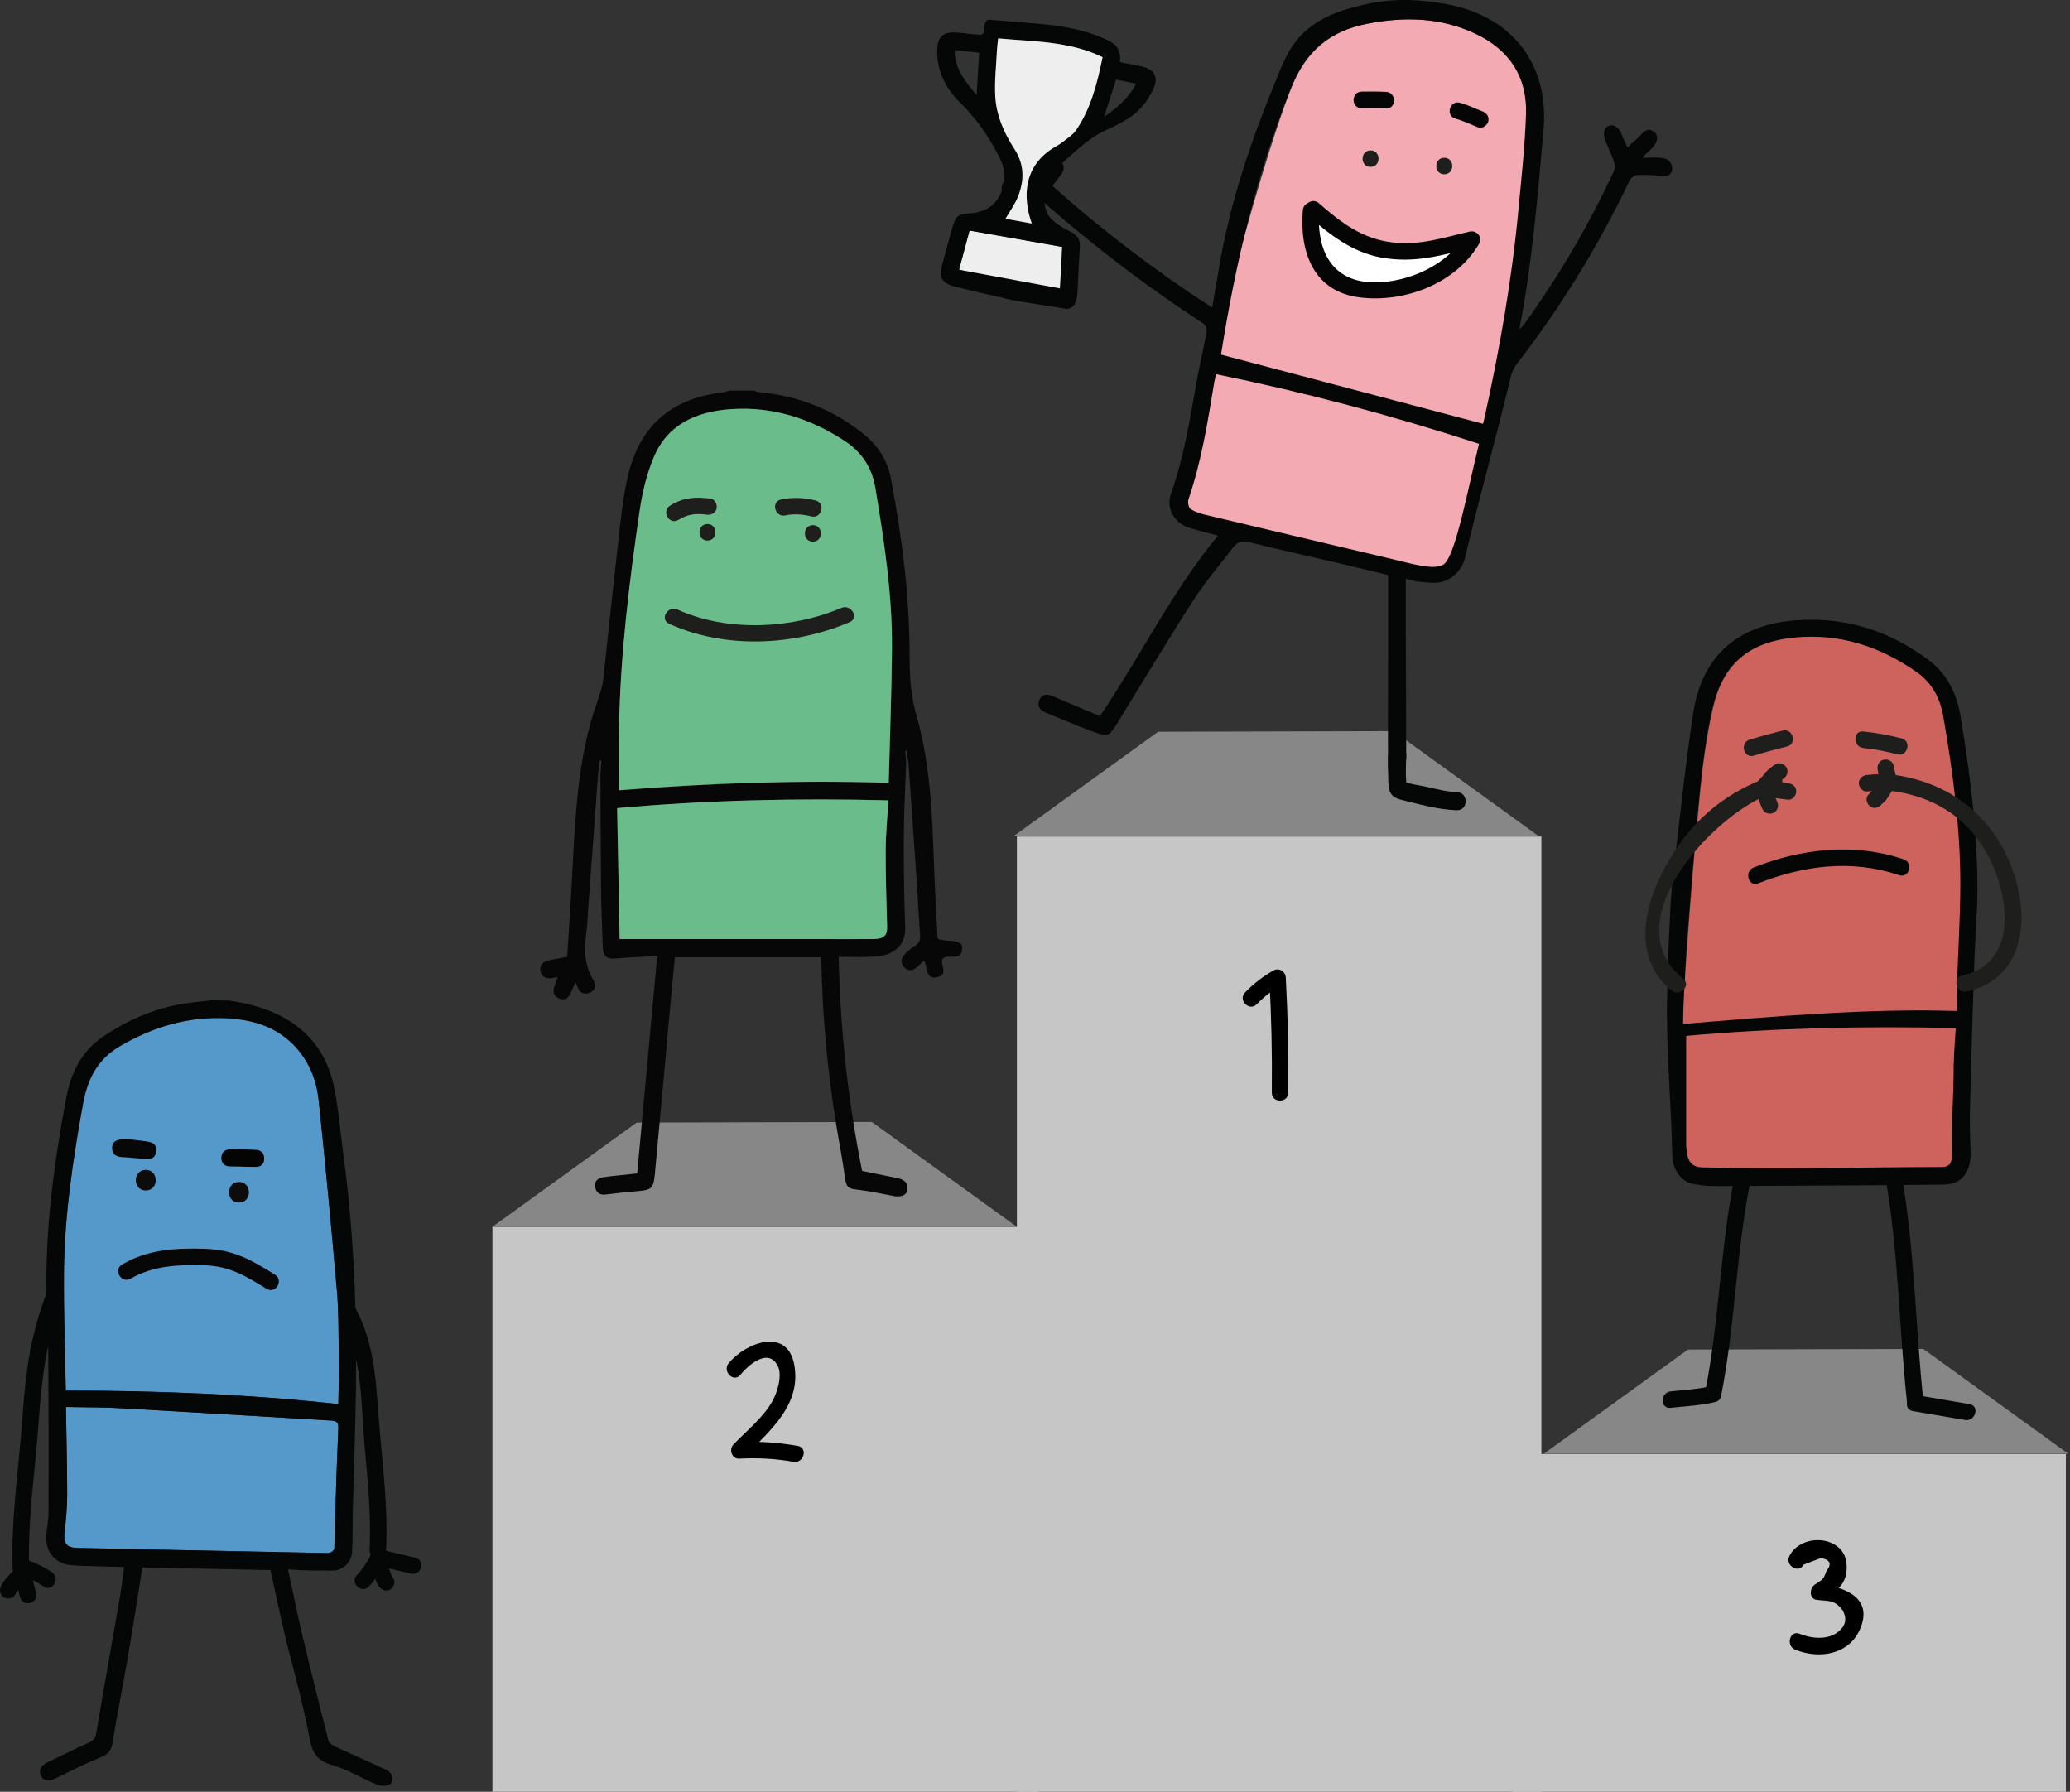 <?xml version="1.0" encoding="UTF-8"?>
<svg id="Lag_1" data-name="Lag 1" xmlns="http://www.w3.org/2000/svg" viewBox="0 0 301.02 260.53">
  <rect x="0" y="0" width="301.02" height="260.53" fill="#333333" stroke="none"/>
  <defs>
    <style>
      .cls-1 {
        fill: #050506;
      }

      .cls-1, .cls-2, .cls-3, .cls-4, .cls-5, .cls-6, .cls-7, .cls-8, .cls-9, .cls-10, .cls-11, .cls-12, .cls-13, .cls-14, .cls-15, .cls-16 {
        stroke-width: 0px;
      }

      .cls-2 {
        fill: #ce635d;
      }

      .cls-3 {
        fill: #040404;
      }

      .cls-4 {
        fill: #edeeed;
      }

      .cls-6 {
        fill: #5599ca;
      }

      .cls-7 {
        fill: #fff;
      }

      .cls-8 {
        fill: #f4aab2;
      }

      .cls-9 {
        fill: #0c0c0c;
      }

      .cls-10 {
        fill: #878787;
      }

      .cls-11 {
        fill: #1e1e1c;
      }

      .cls-12 {
        fill: #070708;
      }

      .cls-13 {
        fill: #050606;
      }

      .cls-14 {
        fill: #c6c6c6;
      }

      .cls-15 {
        fill: #444;
      }

      .cls-16 {
        fill: #6abc8b;
      }
    </style>
  </defs>
  <g>
    <rect class="cls-14" x="147.88" y="121.64" width="76.27" height="138.89"/>
    <rect class="cls-14" x="71.61" y="178.39" width="79.24" height="82.15"/>
    <rect class="cls-14" x="219.99" y="211.41" width="80.43" height="49.12"/>
    <polygon class="cls-10" points="147.87 178.38 71.61 178.38 92.58 163.23 126.78 163.14 147.87 178.38"/>
    <polygon class="cls-10" points="223.71 121.54 223.71 121.55 147.44 121.55 168.41 106.4 202.64 106.31 223.71 121.54"/>
    <polygon class="cls-10" points="300.77 211.38 224.5 211.38 245.46 196.23 245.47 196.23 279.68 196.14 300.77 211.38"/>
    <path class="cls-5" d="m182.77,146.01c1.1-1.13,2.25-2.03,3.62-2.81l-1.81-1.04c.31,5.57.43,11.14.37,16.71-.02,1.54,2.38,1.55,2.4,0,.06-5.58-.07-11.15-.37-16.71-.05-.9-.98-1.51-1.81-1.04-1.55.89-2.86,1.9-4.11,3.19-1.08,1.11.62,2.81,1.7,1.7h0Z"/>
    <path class="cls-5" d="m107.66,199.9c.96-1.17,4.01-4.11,5.45-1.28.69,1.35-.08,3.84-.76,5.07-1.32,2.4-3.82,4.39-5.7,6.35-.68.71-.23,2.11.85,2.05,2.67-.14,5.24-.01,7.88.46,1.51.27,2.16-2.04.64-2.31-2.84-.5-5.63-.7-8.52-.54l.85,2.05c3.63-3.78,8.21-7.48,7.15-13.32-.99-5.45-6.98-3.3-9.53-.22-.98,1.18.71,2.89,1.7,1.7h0Z"/>
    <path class="cls-5" d="m262.28,227.5l2.51-.95c1.36.22,1.63.85.82,1.88-.51,1.43-.63,1.21-1.73,2-.73.53-.84,2.02.29,2.19.79.12,1.84.07,2.55.41,1.26.62,2.2,2.32,1.19,3.63-1.46,1.9-4.24,1.7-6.21.9-1.43-.58-2.05,1.74-.64,2.31,3.51,1.43,7.87.71,9.44-3.02,1.89-4.47-2.06-5.99-5.7-6.55l.29,2.19c1.34-.96,2.68-1.42,3.24-3.11.39-1.2.29-2.91-.53-3.92-1.95-2.38-6.3-1.87-7.59.81-.67,1.39,1.4,2.6,2.07,1.21h0Z"/>
  </g>
  <g>
    <g>
      <g>
        <g>
          <path class="cls-8" d="m211.02,83.74c-12.76-3.37-27.06-5.58-39.68-8.92,2.08-13.13,11.41-49.51,16.49-62.14,2.12-5.27,5.6-8.16,10.96-9.22,5.42-1.07,10.72-.97,15.81,1.44,4.88,2.31,7.54,6.21,7.36,11.67-.15,4.61.92,10.23.49,14.83m-27.09,1.09"/>
          <path class="cls-13" d="m201.86,111.84c-.05-5.16,0-10.31,0-15.47,0-4.22,0-8.44,0-12.76-2.41-.58-4.72-1.14-7.04-1.69-4.35-1.02-8.71-1.98-13.04-3.05-1.02-.25-1.79-.15-2.42.68-1.97,2.57-4.09,5.05-5.84,7.76-3.73,5.79-7.27,11.71-10.88,17.58-1.4,2.28-1.41,2.33-3.96,1.4-2.2-.81-4.36-1.77-6.54-2.64-.93-.37-1.41-1.02-.94-1.97.46-.93,1.27-.73,2.07-.38,2.23.96,4.46,1.88,6.68,2.82,5.92-8.7,10.46-18.13,17.18-26.24-1.34-.36-2.71-.68-4.05-1.08-2.3-.67-3.56-2.87-2.79-5.04,1.83-5.13,2.7-10.48,3.64-15.82.45-2.57,1.07-5.11,1.53-7.67.07-.38-.17-1.03-.47-1.23-8.19-5.33-15.94-11.25-23.3-17.69-.4-.35-1.05-.51-1.6-.57-1.07-.12-2.15-.07-3.23-.16-.76-.07-1.29-.5-1.2-1.35.08-.79.54-1.21,1.37-1.18.52.02,1.03,0,1.71,0-.54-.77-1.02-1.44-1.5-2.11-.52-.73-.57-1.44.2-1.99.74-.53,1.36-.21,1.86.44.65.85,1.27,1.73,1.96,2.67.42-.55.76-1,1.1-1.44.52-.67,1.2-.72,1.84-.27.55.39.64,1.2.26,1.76-.42.63-.91,1.21-1.41,1.88,7.24,6.46,14.93,12.32,23.22,17.7.39-2.25.75-4.4,1.13-6.54,1.58-9.02,4.5-17.62,7.96-26.06,1.02-2.49,1.93-5.04,3.85-7.01,2.75-2.83,6.36-3.85,10.06-4.65.67-.14,2.03-.33,2.82-.39,2.04-.14,2.76-.12,4.78.04.92.07,1.97.23,2.76.35,10.06,1.58,15.72,8.64,14.82,18.56-.86,9.54-1.61,19.09-3.51,28.86.43-.47.66-.67.83-.91,4.98-6.95,9.29-14.29,12.9-22.05.2-.42.16-1.08,0-1.53-.48-1.31-.65-1.54-1.18-2.83-.32-.78-.47-1.92.46-2.28.84-.32,1.57.41,1.9,1.31.36.96.36.79.82,1.86.79-.88,1.13-.95,1.84-1.75.6-.67,1.23-1.18,2.02-.55.66.52.57,1.45-.19,2.28-.57.62-.72.62-1.51,1.5,1.46,0,1.65-.09,2.71.01l.6.12c1.47.49,1.28,2.6-.01,2.51,0,0-.55-.01-.56-.01-1.39-.12-2.04-.16-3.43-.12-.44.01-.96.37-1.15.77-4.53,9.51-10.01,18.43-16.45,26.75-.32.41-.69,1.17-.81,1.68-2.42,10.02-4.27,16.37-6.68,26.39-.22,1.35-1.87,3.91-4.82,3.7-2.46-.19-1.82-.07-3.8-.58,0,2.78,0,5.39,0,8.01.02,6.08.07,12.15.06,18.23m11.39-49.68c2.21-10.02,3.99-20.11,4.94-30.33.43-4.6.94-9.21,1.09-13.82.18-5.46-2.48-9.36-7.36-11.67-5.08-2.4-10.38-2.5-15.81-1.44-5.37,1.05-8.85,3.95-10.96,9.22-5.08,12.63-8.15,25.75-10.22,38.88,12.62,3.33,25.34,6.69,38.1,10.06.03-.14.14-.52.22-.91Zm-43.06,11.94c-.13.39.03,1.18.32,1.36.66.43,1.47.67,2.25.86,8.96,2.14,17.93,4.25,26.9,6.37,2.66.63,6.32,1.75,7.63.82,1.75-1.13,3.6-11.32,5.16-17.54-12.63-4.12-25.3-7.48-38.25-10.13-.09.45-.19.83-.26,1.22-.94,5.75-1.86,11.5-3.76,17.04Z"/>
        </g>
        <path class="cls-11" d="m199.31,24.27c1.54,0,1.55-2.4,0-2.4s-1.55,2.4,0,2.4h0Z"/>
        <path class="cls-11" d="m210.03,25.34c1.54,0,1.55-2.4,0-2.4s-1.55,2.4,0,2.4h0Z"/>
        <path class="cls-1" d="m198,15.72c1.19-.03,2.38-.02,3.57.04,1.54.07,1.54-2.33,0-2.4-1.19-.06-2.38-.07-3.57-.04-1.54.04-1.55,2.44,0,2.4h0Z"/>
        <path class="cls-1" d="m211.66,17.26c1.15.3,2.17.83,3.28,1.25.61.23,1.32-.25,1.48-.84.18-.67-.23-1.25-.84-1.48-1.1-.41-2.13-.94-3.28-1.25-1.5-.39-2.13,1.92-.64,2.31h0Z"/>
        <g>
          <path class="cls-7" d="m190.66,30.54c-.39,2.85.15,5.82,1.51,8.35.33.61.71,1.21,1.23,1.67,1.18,1.07,2.87,1.31,4.44,1.5,1.42.17,2.86.32,4.27.1.82-.13,1.62-.39,2.41-.66,1.89-.64,3.78-1.33,5.48-2.38s3.21-2.48,4.06-4.3c-1.28.15-2.45.79-3.69,1.17-1.59.5-3.28.57-4.94.57-2.41,0-4.87-.18-7.12-1.06-1.6-.63-3.04-1.61-4.41-2.65-1.02-.78-2.01-1.61-2.96-2.47"/>
          <path class="cls-1" d="m189.46,30.54c-.51,6.2,1.62,11.86,8.23,12.7s14.06-2.06,17.41-7.81c.54-.93-.35-1.99-1.36-1.76-3.84.88-7.19,2.04-11.21,1.58-4.37-.49-7.53-2.88-10.74-5.71-1.15-1.02-2.86.67-1.7,1.7,3.15,2.78,6.45,5.4,10.68,6.19,5,.93,8.87-.35,13.61-1.44l-1.36-1.76c-2.5,4.29-8.16,6.81-13.04,6.83-6.34.02-8.6-4.7-8.12-10.5.13-1.54-2.27-1.53-2.4,0h0Z"/>
        </g>
      </g>
      <path class="cls-13" d="m201.86,109.79c-.03,1.28-.01,2.58.03,3.87.05,1.58.41,2.27,1.93,2.65,2.58.63,5.37,1.42,8.04,1.5,1.7.05,1.7-2.59,0-2.64-1.48-.04-2.95-.44-4.39-.76-1.23-.27-2.62-.41-3.79-.88l.92.92c-.25-1.46-.14-3.15-.1-4.64.04-1.7-2.6-1.7-2.64,0h0Z"/>
    </g>
    <g>
      <path class="cls-4" d="m145.8,41.13c-2.3-.4-3.15-1.21-6.34-1.91.51-1.91,1-3.7,1.53-5.7,4.51.8,8.96,1.58,13.48,2.38-.1,1.59.15,4.84.05,6.44l-8.72-1.2Z"/>
      <g>
        <path class="cls-13" d="m155.14,44.9c1.17-.09,1.47-1.14,1.54-2.33.13-2.23.21-4.46.36-6.69.08-1.19-.5-1.78-1.52-2.27-.98-.47-1.95-1.08-2.71-1.85-1.28-1.29-1.42-5.25-.15-6.37,2.22-1.96,5.17-5.06,7.89-6.33,3.27-1.52,5.29-2.5,6.99-5.74,1.1-2.11.44-3.33-1.89-3.74-.93-.17-1.86-.36-2.78-.54q.28-2.17-1.6-3.1c-3.28-1.61-6.8-2.2-10.38-2.5-2.35-.2-4.7-.38-7.04-.58-.14,0-.16.03-.24.04-.84.48,0,1.82-.93,2.16-1.36-.06-2.45-.27-3.56-.33-2.04-.13-2.81.63-2.83,2.72-.03,2.99,1.31,5.5,3.32,7.46,2.43,2.37,4.25,5.04,5.76,8.05.66,1.31.85,2.53.57,3.87-.51,2.53-2.2,3.99-4.76,4.17-1.93.14-2.2.34-2.74,2.28-.48,1.69-.92,3.38-1.4,5.07-.56,2-.15,2.81,1.88,3.33,2.85.72,5.72,1.35,8.58,2.03l7.64,1.2Zm-13.13-31.08c-1.62-1.96-3.18-3.78-3.18-6.53,1.25.13,2.38.25,3.56.37-.12,2.04-.24,4-.37,6.16Zm-2.55,25.4c.51-1.91,1-3.7,1.53-5.7,4.51.8,8.96,1.58,13.48,2.38-.1,1.59-.24,4.43-.34,6.03m2.37-23.01c-.48.7-1.28,1.18-1.95,1.73-.31.25-.65.46-1,.65-4.75,2.68-4.86,7.4-3.51,11.2-1.35-.24-2.6-.47-3.81-.69.61-1.06,1.35-2.06,1.8-3.18.95-2.37.97-4.68-.5-6.96-1.51-2.33-2.64-4.89-2.79-7.69-.12-2.18.14-4.38.24-6.57.03-.59.11-1.18.18-1.83,5.12.48,10.3.37,15.19,2.73-.77,3.75-1.67,7.42-3.84,10.6Zm4.07-1.96c.64-2,1.17-3.65,1.73-5.39.93.19,1.88.39,2.93.6-1.06,2-2.59,3.41-4.66,4.79Z"/>
        <path class="cls-4" d="m150.03,32.5c-1.35-.24-2.6-.47-3.81-.69.61-1.06,1.35-2.06,1.8-3.18.95-2.37.97-4.68-.5-6.96-1.51-2.33-2.64-4.89-2.79-7.69-.12-2.18.14-4.38.24-6.57.03-.59.11-1.18.18-1.83,5.12.48,10.3.37,15.19,2.73-.77,3.75-1.67,7.42-3.84,10.6-.48.7-1.28,1.18-1.95,1.73-.31.25-.65.46-1,.65-4.75,2.68-4.86,7.4-3.51,11.2Z"/>
      </g>
    </g>
  </g>
  <g>
    <g>
      <path class="cls-12" d="m130.22,173.95c-1.83-.33-3.65-.75-5.49-.96-1.45-.17-1.67-.38-1.87-1.87-.35-2.61-.87-5.19-1.29-7.79-1.24-7.7-1.96-15.44-2.12-23.24,0-.28-.04-.55-.06-.9h-21.25c-.22,2.29-.45,4.62-.66,6.95-.75,8.19-1.48,16.38-2.25,24.57-.2,2.11-.47,2.31-2.55,2.49-1.54.13-3.09.3-4.63.49-.9.11-1.4-.34-1.51-1.15-.11-.82.42-1.25,1.18-1.37.82-.13,1.66-.2,2.49-.29.79-.09,1.58-.17,2.45-.26.97-10.48,1.93-20.93,2.91-31.61-2.1.12-4.15.18-6.18.37-1.11.1-1.7-.37-1.74-1.66-.09-2.95-.22-5.91-.25-8.86-.06-5.39-.06-10.78-.09-16.17.05-.7.09-1.4.14-2.1-.08,0-.15-.01-.23-.02-.09.72-.18,1.45-.26,2.17-.48,6.57-.97,13.13-1.45,19.7-.07,1-.08,2-.22,2.98-.36,2.49-.36,4.9,1.03,7.15.42.69.24,1.48-.59,1.79-.74.28-1.42.06-1.73-.79-.07-.19-.17-.36-.34-.72-.26.61-.46,1.09-.68,1.57-.32.7-.83,1.09-1.62.78-.8-.32-1.04-.92-.74-1.74.15-.41.29-.82.49-1.37-.35.05-.59.08-.84.12-.83.16-1.46-.15-1.66-.97-.21-.86.33-1.37,1.11-1.57.84-.22,1.71-.35,2.76-.55.22-3.53.46-7.1.66-10.68.42-7.69.65-15.41,2.62-22.92.48-1.85,1.2-3.63,1.73-5.47.23-.79.27-1.63.36-2.46.78-7.14,1.53-14.29,2.35-21.42.25-2.22.55-4.44,1.03-6.62,1.66-7.54,6.33-11.67,14.01-12.51.28-.03.55-.17.82-.25,1.2,0,2.39,0,3.59,0,.2.07.4.2.6.22,5.61.48,10.65,2.42,15.1,5.9,2.22,1.73,3.69,3.91,4.22,6.72,1.63,8.64,2.74,17.35,2.71,26.16,0,2.84.22,5.58,1.01,8.33,2.06,7.2,2.28,14.64,2.55,22.06.12,3.42.33,6.84.5,10.18.22.69,3.32.06,3.55,1.17,0,.16.15,1-.38,1.41-.83.37-2-.08-2.41.47-.5.7.92,2.24-.73,2.66-1.83.46-1.43-1.42-2-2.4-.4.38-.71.68-1.03.96-.59.52-1.23.62-1.81.05-.61-.6-.56-1.3.03-1.9.44-.45.91-.91,1.45-1.23.68-.41.86-.9.79-1.68-.2-2.42-.3-4.85-.46-7.28-.41-5.92-.83-11.84-1.24-17.77-.09-.56-.18-1.11-.27-1.67-.07,0-.13.02-.2.02.05.55.1,1.09.15,1.64-.12,3.59-.33,7.18-.35,10.78-.02,4.38.04,8.77.2,13.16.07,1.86-.66,3.12-2.23,3.85-.79.37-1.75.47-2.65.51-1.57.08-3.15.02-4.79.02.23,10.68,1.38,21.04,3.41,31.13,1.82.37,3.46.69,5.09,1.03.84.17,1.57.54,1.5,1.55-.08,1.08-.93,1.14-1.77,1.12Zm-.97-60.12c.17-6.62.42-13.09.47-19.55.06-7.86-1.14-15.61-2.42-23.34-.49-2.95-1.99-5.19-4.44-6.8-5.04-3.31-10.56-5.06-16.61-4.63-4.87.35-9.11,2.12-11.15,6.94-1.06,2.5-1.7,5.25-2.09,7.94-1.5,10.36-2.77,20.75-2.98,31.24-.06,3.07,0,6.14,0,9.29,12.95-1.03,26.02-1.5,39.23-1.08Zm-39.14,22.72h3.26c8.48,0,16.96,0,25.44,0,2.75,0,5.49.02,8.24,0,1.49-.01,1.99-.54,1.96-1.77-.1-3.71-.22-7.42-.21-11.13,0-2.39.25-4.77.39-7.27-13.2-.34-26.28-.05-39.45,1.13.12,6.43.25,12.72.37,19.05Z"/>
      <path class="cls-16" d="m129.25,113.82c-13.21-.42-26.28.05-39.23,1.08,0-3.15-.05-6.22,0-9.29.2-10.49,1.47-20.88,2.98-31.24.39-2.7,1.03-5.44,2.09-7.94,2.04-4.82,6.28-6.59,11.15-6.94,6.05-.43,11.57,1.33,16.61,4.63,2.45,1.61,3.95,3.85,4.44,6.8,1.28,7.73,2.48,15.48,2.42,23.34-.05,6.46-.3,12.93-.47,19.55Z"/>
      <path class="cls-16" d="m90.11,136.55c-.12-6.34-.24-12.63-.37-19.05,13.17-1.17,26.25-1.47,39.45-1.13-.14,2.5-.38,4.89-.39,7.27-.02,3.71.11,7.42.21,11.13.03,1.23-.46,1.75-1.96,1.77-2.75.03-5.49,0-8.24,0-8.48,0-16.96,0-25.44,0h-3.26Z"/>
    </g>
    <path class="cls-11" d="m97.3,90.7c8.14,3.69,18.12,3.23,26.27-.24,1.42-.6.2-2.67-1.21-2.07-7.25,3.09-16.61,3.53-23.85.24-1.4-.63-2.62,1.43-1.21,2.07h0Z"/>
    <path class="cls-11" d="m102.88,78.6c1.54,0,1.55-2.4,0-2.4s-1.55,2.4,0,2.4h0Z"/>
    <path class="cls-11" d="m118.21,78.76c1.54,0,1.55-2.4,0-2.4s-1.55,2.4,0,2.4h0Z"/>
    <path class="cls-11" d="m98.65,75.6c1.33-.83,2.52-.98,4.07-.77.65.09,1.28-.16,1.48-.84.16-.56-.2-1.39-.84-1.48-2.18-.3-4.02-.18-5.92,1.01-1.31.82-.1,2.89,1.21,2.07h0Z"/>
    <path class="cls-11" d="m114.21,74.94c1.2-.27,2.57-.16,3.77.15,1.5.38,2.14-1.93.64-2.31-1.63-.42-3.41-.51-5.05-.15-1.51.34-.87,2.65.64,2.31h0Z"/>
  </g>
  <g>
    <g>
      <path class="cls-6" d="m49.28,196.94c-.02-.76-.03-1.53-.04-2.28s-.02-1.51-.03-2.27-.03-1.5-.06-2.25-.08-1.49-.14-2.24c-.2-2.33-.41-4.66-.62-6.98s-.43-4.65-.65-6.98c-.22-2.33-.45-4.65-.68-6.98-.23-2.33-.47-4.65-.72-6.97-.07-.7-.19-1.4-.36-2.08s-.38-1.34-.65-1.99-.59-1.27-.96-1.86-.8-1.17-1.29-1.71c-.66-.74-1.37-1.36-2.13-1.88s-1.56-.94-2.39-1.28-1.71-.59-2.61-.77-1.83-.29-2.77-.35c-1.42-.09-2.8-.05-4.16.09s-2.69.39-4,.74-2.59.8-3.85,1.34-2.5,1.17-3.72,1.88c-.81.47-1.51,1-2.11,1.59s-1.11,1.24-1.54,1.94-.78,1.46-1.06,2.27-.5,1.67-.66,2.58c-.37,2.03-.72,4.06-1.04,6.09s-.62,4.07-.87,6.11c-.25,2.04-.46,4.08-.61,6.13s-.24,4.11-.26,6.17c-.01,1.42,0,2.85,0,4.27s.04,2.85.07,4.28.07,2.87.1,4.31.07,2.89.09,4.34c3.3,0,6.59.03,9.89.1,3.3.07,6.59.18,9.9.33s6.6.35,9.91.61c3.31.25,6.62.56,9.94.92l.02-1.14.02-1.1.02-1.07.02-1.06v-2.84Z"/>
      <g>
        <path class="cls-6" d="m9.59,204.59c.07,4.47.18,8.63.18,12.79,0,1.84-.19,3.68-.38,5.52-.16,1.53.3,2.14,1.85,2.18,1.64.04,3.29.07,4.93.1,10.47.21,20.95.42,31.42.64.23,0,.47,0,1.05.02.05-2.38.07-4.69.15-7,.12-3.73.25-7.46.41-11.18.03-.78-.21-1.05-.99-1.1-10.2-.59-20.4-1.22-30.6-1.8-2.63-.15-5.28-.12-8.02-.18Z"/>
        <path class="cls-13" d="m7.02,196.01c.04,7.95.06,15.89.04,23.84,0,1.16-.25,2.31-.33,3.47-.15,2.33,1.33,4.1,3.7,4.27,2.2.16,4.41.16,6.62.23.28,0,.55.01,1,.02-.22,1.59-.39,3.12-.66,4.64-1.13,6.52-2.3,13.03-3.4,19.56-.14.81-.54,1.1-1.2,1.4-1.97.89-3.9,1.85-5.85,2.79-.85.41-1.41.99-.98,1.99.33.78,1.18.82,2.3.27,2.16-1.05,4.3-2.13,6.52-3.04,1.09-.45,1.44-1.05,1.62-2.19.6-3.88,1.41-7.73,2.07-11.6.78-4.54,1.49-9.1,2.24-13.75,6.23.13,12.47.25,18.62.38.69,3.12,1.32,6.18,2.04,9.21,1.21,5.06,2.7,10.07,3.63,15.17.41,2.26,1.13,3.35,3.33,3.98,2.24.64,4.3,1.93,6.47,2.83.54.22,1.37.26,1.85-.01.76-.44.5-1.66-.46-2.12-2.49-1.18-5.03-2.27-7.53-3.44-.37-.17-.83-.54-.92-.9-1.32-5.2-2.62-10.4-3.86-15.62-.7-2.95-1.29-5.94-1.99-9.19,2.62.18,4.07.15,6.42.17,1.7.01,2.8-1.37,2.88-2.65.16-2.56.04-3.72.12-6.29.19-6.86.45-13.73.48-20.59.04-10.44-.48-20.86-1.89-31.21-.43-3.18-.66-6.39-1.31-9.52-1.47-7.15-6.59-11.39-15.27-12.62l-2.53-.05c-1.44.16-3.63.39-4.82.62-3.95.77-7.54,2.35-10.88,4.6-3.25,2.19-4.78,5.28-5.48,9.07-1.77,9.53-3.07,19.09-2.84,28.82.01.52.04,1.04.06,1.56.02.51.05,1.02.09,1.76l.08,4.16Zm42.27,3.77l-.04,2.14-.05,2.24c-6.64-.73-13.25-1.22-19.85-1.53-6.6-.31-13.19-.43-19.78-.44-.05-2.91-.13-5.78-.19-8.65-.06-2.86-.1-5.71-.08-8.55.04-4.13.36-8.22.86-12.3.5-4.08,1.17-8.14,1.9-12.2.33-1.82.86-3.44,1.72-4.85.86-1.41,2.04-2.59,3.66-3.54,2.43-1.42,4.95-2.51,7.57-3.21,2.62-.7,5.33-1,8.17-.83,1.89.12,3.71.45,5.38,1.12,1.67.67,3.2,1.68,4.52,3.16.97,1.09,1.71,2.29,2.25,3.58.54,1.29.86,2.65,1.01,4.06.49,4.65.95,9.3,1.4,13.95.44,4.65.86,9.31,1.27,13.96.13,1.49.18,2.98.2,4.49s.03,3.02.07,4.55m-33.11,28.24c-1.64-.03-3.29-.06-4.93-.1-1.56-.04-2.01-.65-1.85-2.18.19-1.83.38-3.68.38-5.52,0-4.16-.11-8.32-.18-12.79,2.74.06,5.39.03,8.02.18,10.2.57,20.4,1.21,30.6,1.8.78.04,1.02.32.99,1.1-.17,3.73-.3,7.45-.41,11.18-.07,2.31-.13,3.71-.18,6.09.05.71-.78.89-1.02.89-10.47-.21-20.95-.42-31.42-.64Z"/>
        <path class="cls-15" d="m30.29,145.4l3.37.07-3.37-.07Z"/>
      </g>
      <path class="cls-12" d="m19.12,165.69c.9.11,1.73.19,2.55.34.79.14,1.17.66,1.04,1.47-.14.83-.7,1.09-1.48,1.03-1.11-.09-2.22-.22-3.33-.27-.91-.04-1.6-.32-1.6-1.35,0-1,.74-1.22,1.57-1.24.44,0,.88.01,1.25.02Z"/>
      <path class="cls-3" d="m35.27,169.63c-.6-.01-1.2-.03-1.8-.03-.84,0-1.29-.49-1.28-1.26,0-.78.52-1.23,1.32-1.23,1.24,0,2.47.02,3.71.08.81.04,1.22.55,1.2,1.34-.02.77-.49,1.14-1.25,1.14-.64,0-1.28-.02-1.91-.03Z"/>
      <path class="cls-9" d="m21.2,173.1c1.93,0,1.93-3,0-3s-1.93,3,0,3h0Z"/>
      <path class="cls-9" d="m34.75,174.86c1.93,0,1.93-3,0-3s-1.93,3,0,3h0Z"/>
    </g>
    <path class="cls-13" d="m49.45,191.09c3.26,5.9,3.01,12.59,3.57,19.13.43,4.98.98,10.1.72,15.09-.08,1.54,2.32,1.54,2.4,0,.29-5.76-.42-11.63-.92-17.36-.56-6.39-.52-12.32-3.7-18.07-.75-1.35-2.82-.14-2.07,1.21h0Z"/>
    <path class="cls-13" d="m6.7,188.21c-2.25,5.9-2.97,11.25-3.4,17.48-.54,7.73-1.84,15.69-1.41,23.42.09,1.54,2.49,1.55,2.4,0-.41-7.42.82-15.02,1.34-22.43.44-6.31,1.11-11.85,3.39-17.82.55-1.44-1.77-2.07-2.31-.64h0Z"/>
    <path class="cls-13" d="m2.27,228.06c-.77.78-1.64,1.56-2.12,2.57-.28.58-.16,1.3.43,1.64.52.31,1.36.16,1.64-.43.4-.83,1.11-1.44,1.75-2.08,1.09-1.1-.61-2.8-1.7-1.7h0Z"/>
    <path class="cls-13" d="m2.28,229.87c.17.2.2.75.27,1,.13.47.26.93.38,1.4.41,1.49,2.72.86,2.31-.64-.32-1.15-.48-2.53-1.27-3.46-.42-.49-1.26-.43-1.7,0-.49.49-.42,1.2,0,1.7h0Z"/>
    <path class="cls-13" d="m2.74,228.95c1.3.4,2.48.98,3.61,1.74,1.28.86,2.49-1.21,1.21-2.07s-2.7-1.53-4.19-1.99-2.11,1.86-.64,2.31h0Z"/>
    <path class="cls-13" d="m53.81,226.41c-.59.88-1.13,1.84-1.89,2.6-1.09,1.09.6,2.79,1.7,1.7.9-.9,1.56-2.03,2.26-3.08.36-.54.1-1.33-.43-1.64-.59-.34-1.28-.11-1.64.43h0Z"/>
    <path class="cls-13" d="m53.77,227.16c.2.65.41,1.29.64,1.92.19.53.35,1.14.7,1.6.39.51,1.03.79,1.64.43.51-.3.83-1.12.43-1.64-.28-.36-.4-.83-.55-1.26-.2-.56-.38-1.12-.55-1.68-.45-1.47-2.77-.84-2.31.64h0Z"/>
    <path class="cls-13" d="m54.64,227.6l5.13,1.21c1.5.36,2.14-1.96.64-2.31l-5.13-1.21c-1.5-.36-2.14,1.96-.64,2.31h0Z"/>
    <path class="cls-12" d="m18.98,185.93c3.27-1.9,6.89-2.05,10.61-1.96s6.05,1.5,9.18,3.43c1.32.81,2.53-1.26,1.21-2.07-3.6-2.22-6.04-3.65-10.39-3.76s-8.16.16-11.82,2.28c-1.34.78-.13,2.85,1.21,2.07h0Z"/>
  </g>
  <g>
    <path class="cls-2" d="m245.18,170.04c0-6.37,0-13.57,0-20,12.88-1.15,26.28-1.32,39.54-.99-.1,1.8-.6,4.3-.6,6-.01,4.35.02,8.7.1,13.05.02,1.26-.39,1.84-1.66,1.94-.12,0-.24,0-.36,0-12.05.02-24.1.04-36.15.06-.2,0-.39-.03-.87-.06Z"/>
    <path class="cls-13" d="m274.63,172.32l8.11-.08c2.69-.06,3.86-1.96,3.82-4.64-.03-1.83-.14-3.64-.1-5.47.17-7.79.42-15.57.69-23.35l.2-3.97c.07-1.49.18-2.96.2-4.44.1-8.74-.99-17.37-2.4-25.97-.56-3.41-1.86-6.3-4.69-8.43-5.46-4.1-11.58-6.13-18.39-5.83-8.76.38-14.51,4.7-15.85,13.58-1.19,7.85-1.99,15.76-2.94,23.64-.19,1.55-.25,3.12-.37,4.68l-.33,6.97c-.02,2.99-.21,5.99-.17,8.98.09,7.67.62,12.53.78,20.2.08,1.92,1.34,3.66,3,3.96,2.09.37,2.61.31,4.85.31l23.61-.13Zm9.49-17.62c-.01,4.35-.34,8.34-.26,12.69.02,1.26-.03,2.2-1.3,2.3-.12,0-.24,0-.36,0-12.05.02-22.62.35-34.66.05-2.35-.06-2.15-2.07-2.35-3.05v-16.07c12.88-1.15,25.95-1.45,39.22-1.13-.1,1.8-.28,3.5-.28,5.2Zm.41-11.82c-.04,1.31,0,2.63,0,4.12-13.28-.38-26.37,0-39.38,1.09,0-3.08-.18-6.12.03-9.13.57-8,1.21-16,2.01-23.98.4-4.01.94-8.03,1.83-11.95,1.46-6.42,5.17-9.6,11.73-10.29,6.59-.69,12.52,1.24,17.9,5,2.24,1.57,3.42,3.8,3.88,6.49,1.39,8.04,2.47,16.11,2.47,24.28,0,4.79-.31,9.58-.47,14.36Z"/>
    <path class="cls-2" d="m284.59,146.99c-13.28-.38-26.83.82-39.83,1.9,0-3.08.28-6.93.49-9.95.57-8,1.21-16,2.01-23.98.4-4.01.94-8.03,1.83-11.95,1.46-6.42,5.17-9.6,11.73-10.29,6.59-.69,12.52,1.24,17.9,5,2.24,1.57,3.42,3.8,3.88,6.49,1.39,8.04,2.47,16.11,2.47,24.28,0,4.79-.31,9.58-.47,14.36-.04,1.31,0,2.63,0,4.12Z"/>
    <path class="cls-11" d="m258.05,114.97c1.54,0,1.55-2.4,0-2.4s-1.55,2.4,0,2.4h0Z"/>
    <path class="cls-11" d="m273.16,114.97c1.54,0,1.55-2.4,0-2.4s-1.55,2.4,0,2.4h0Z"/>
    <path class="cls-11" d="m255.06,109.87c1.59-.49,3.2-.93,4.82-1.33,1.5-.36.86-2.68-.64-2.31-1.62.39-3.23.84-4.82,1.33-1.47.45-.84,2.77.64,2.31h0Z"/>
    <path class="cls-11" d="m270.96,108.76c1.67.17,3.32.49,4.94.92,1.49.4,2.13-1.92.64-2.31-1.83-.49-3.69-.81-5.58-1.01-1.53-.16-1.52,2.24,0,2.4h0Z"/>
    <path class="cls-13" d="m252.19,171.34c-2.03,10.24-2.18,20.72-4.21,30.95-.3,1.51,2.01,2.15,2.31.64,2.03-10.24,2.18-20.72,4.21-30.95.3-1.51-2.01-2.15-2.31-.64h0Z"/>
    <path class="cls-13" d="m242.94,204.7c2.16-.23,4.37-.33,6.49-.84,1.5-.36.87-2.68-.64-2.31-1.9.46-3.9.55-5.85.76-1.52.16-1.54,2.56,0,2.4h0Z"/>
    <path class="cls-13" d="m274.21,171.41c1.89,10.73,1.94,21.69,3.11,32.5.16,1.52,2.57,1.54,2.4,0-1.19-11.02-1.27-22.2-3.19-33.14-.27-1.52-2.58-.87-2.31.64h0Z"/>
    <path class="cls-13" d="m278.17,205.18l7.6,1.29c1.51.26,2.16-2.06.64-2.31l-7.6-1.29c-1.51-.26-2.16,2.06-.64,2.31h0Z"/>
    <path class="cls-11" d="m285.99,144.18c8.68-1.94,9.27-11.16,6.48-18.24-3.11-7.89-9.52-12.43-17.78-13.38-1.53-.18-1.52,2.23,0,2.4,6.15.7,11.2,3.63,14.27,9.16s4.89,15.83-3.61,17.73c-1.51.34-.87,2.65.64,2.31h0Z"/>
    <path class="cls-11" d="m244.78,142.33c-10.1-8.2,4.07-23.48,12.19-26.71,1.42-.57.8-2.89-.64-2.31-6.96,2.77-11.64,7.45-14.93,14.23-2.66,5.5-3.55,12.24,1.68,16.49,1.19.97,2.9-.72,1.7-1.7h0Z"/>
    <path class="cls-13" d="m255.67,128.44c6.67-2.62,13.62-3.51,20.51-1.19,1.47.49,2.1-1.82.64-2.31-7.23-2.43-14.77-1.56-21.79,1.19-1.42.56-.8,2.88.64,2.31h0Z"/>
    <path class="cls-11" d="m257.51,115.08c-.06.1.07-.08.1-.11.08-.08.16-.15.24-.22.21-.21.38-.45.56-.68.26-.36.57-.6.94-.85.54-.36.77-1.06.43-1.64-.31-.53-1.1-.8-1.64-.43-.61.42-1.18.85-1.62,1.45-.33.45-.78.8-1.08,1.28-.82,1.31,1.25,2.52,2.07,1.21h0Z"/>
    <path class="cls-11" d="m256.26,115.74c1.24.22,2.49.4,3.75.54.65.07,1.2-.6,1.2-1.2,0-.71-.55-1.13-1.2-1.2-1.04-.11-2.08-.27-3.11-.45-.64-.11-1.29.17-1.48.84-.16.58.2,1.36.84,1.48h0Z"/>
    <path class="cls-11" d="m255.53,114.91c.06,1.02.37,1.9.81,2.81.28.58,1.11.74,1.64.43.6-.35.71-1.06.43-1.64-.25-.52-.45-1.06-.48-1.6-.04-.65-.52-1.2-1.2-1.2-.62,0-1.24.55-1.2,1.2h0Z"/>
    <path class="cls-11" d="m275.88,113.43c-.21-.7-.38-1.41-.51-2.12-.12-.64-.89-1-1.48-.84-.67.18-.96.84-.84,1.48.14.72.31,1.42.51,2.12.18.62.84,1.01,1.48.84s1.02-.85.84-1.48h0Z"/>
    <path class="cls-11" d="m274.75,112.57c-1.08-.04-2.16,0-3.24.11-.64.06-1.2.51-1.2,1.2,0,.6.55,1.26,1.2,1.2,1.08-.11,2.16-.14,3.24-.11,1.54.05,1.54-2.35,0-2.4h0Z"/>
    <path class="cls-11" d="m273.5,113.09c-.32.51-.64,1.02-.96,1.53-.25.4-.64.66-.93,1.05-.39.52-.08,1.34.43,1.64.61.36,1.25.09,1.64-.43,0,0,.29-.2.37-.29.22-.23.39-.5.56-.76.32-.51.64-1.02.96-1.53.82-1.31-1.25-2.52-2.07-1.21h0Z"/>
  </g>
</svg>